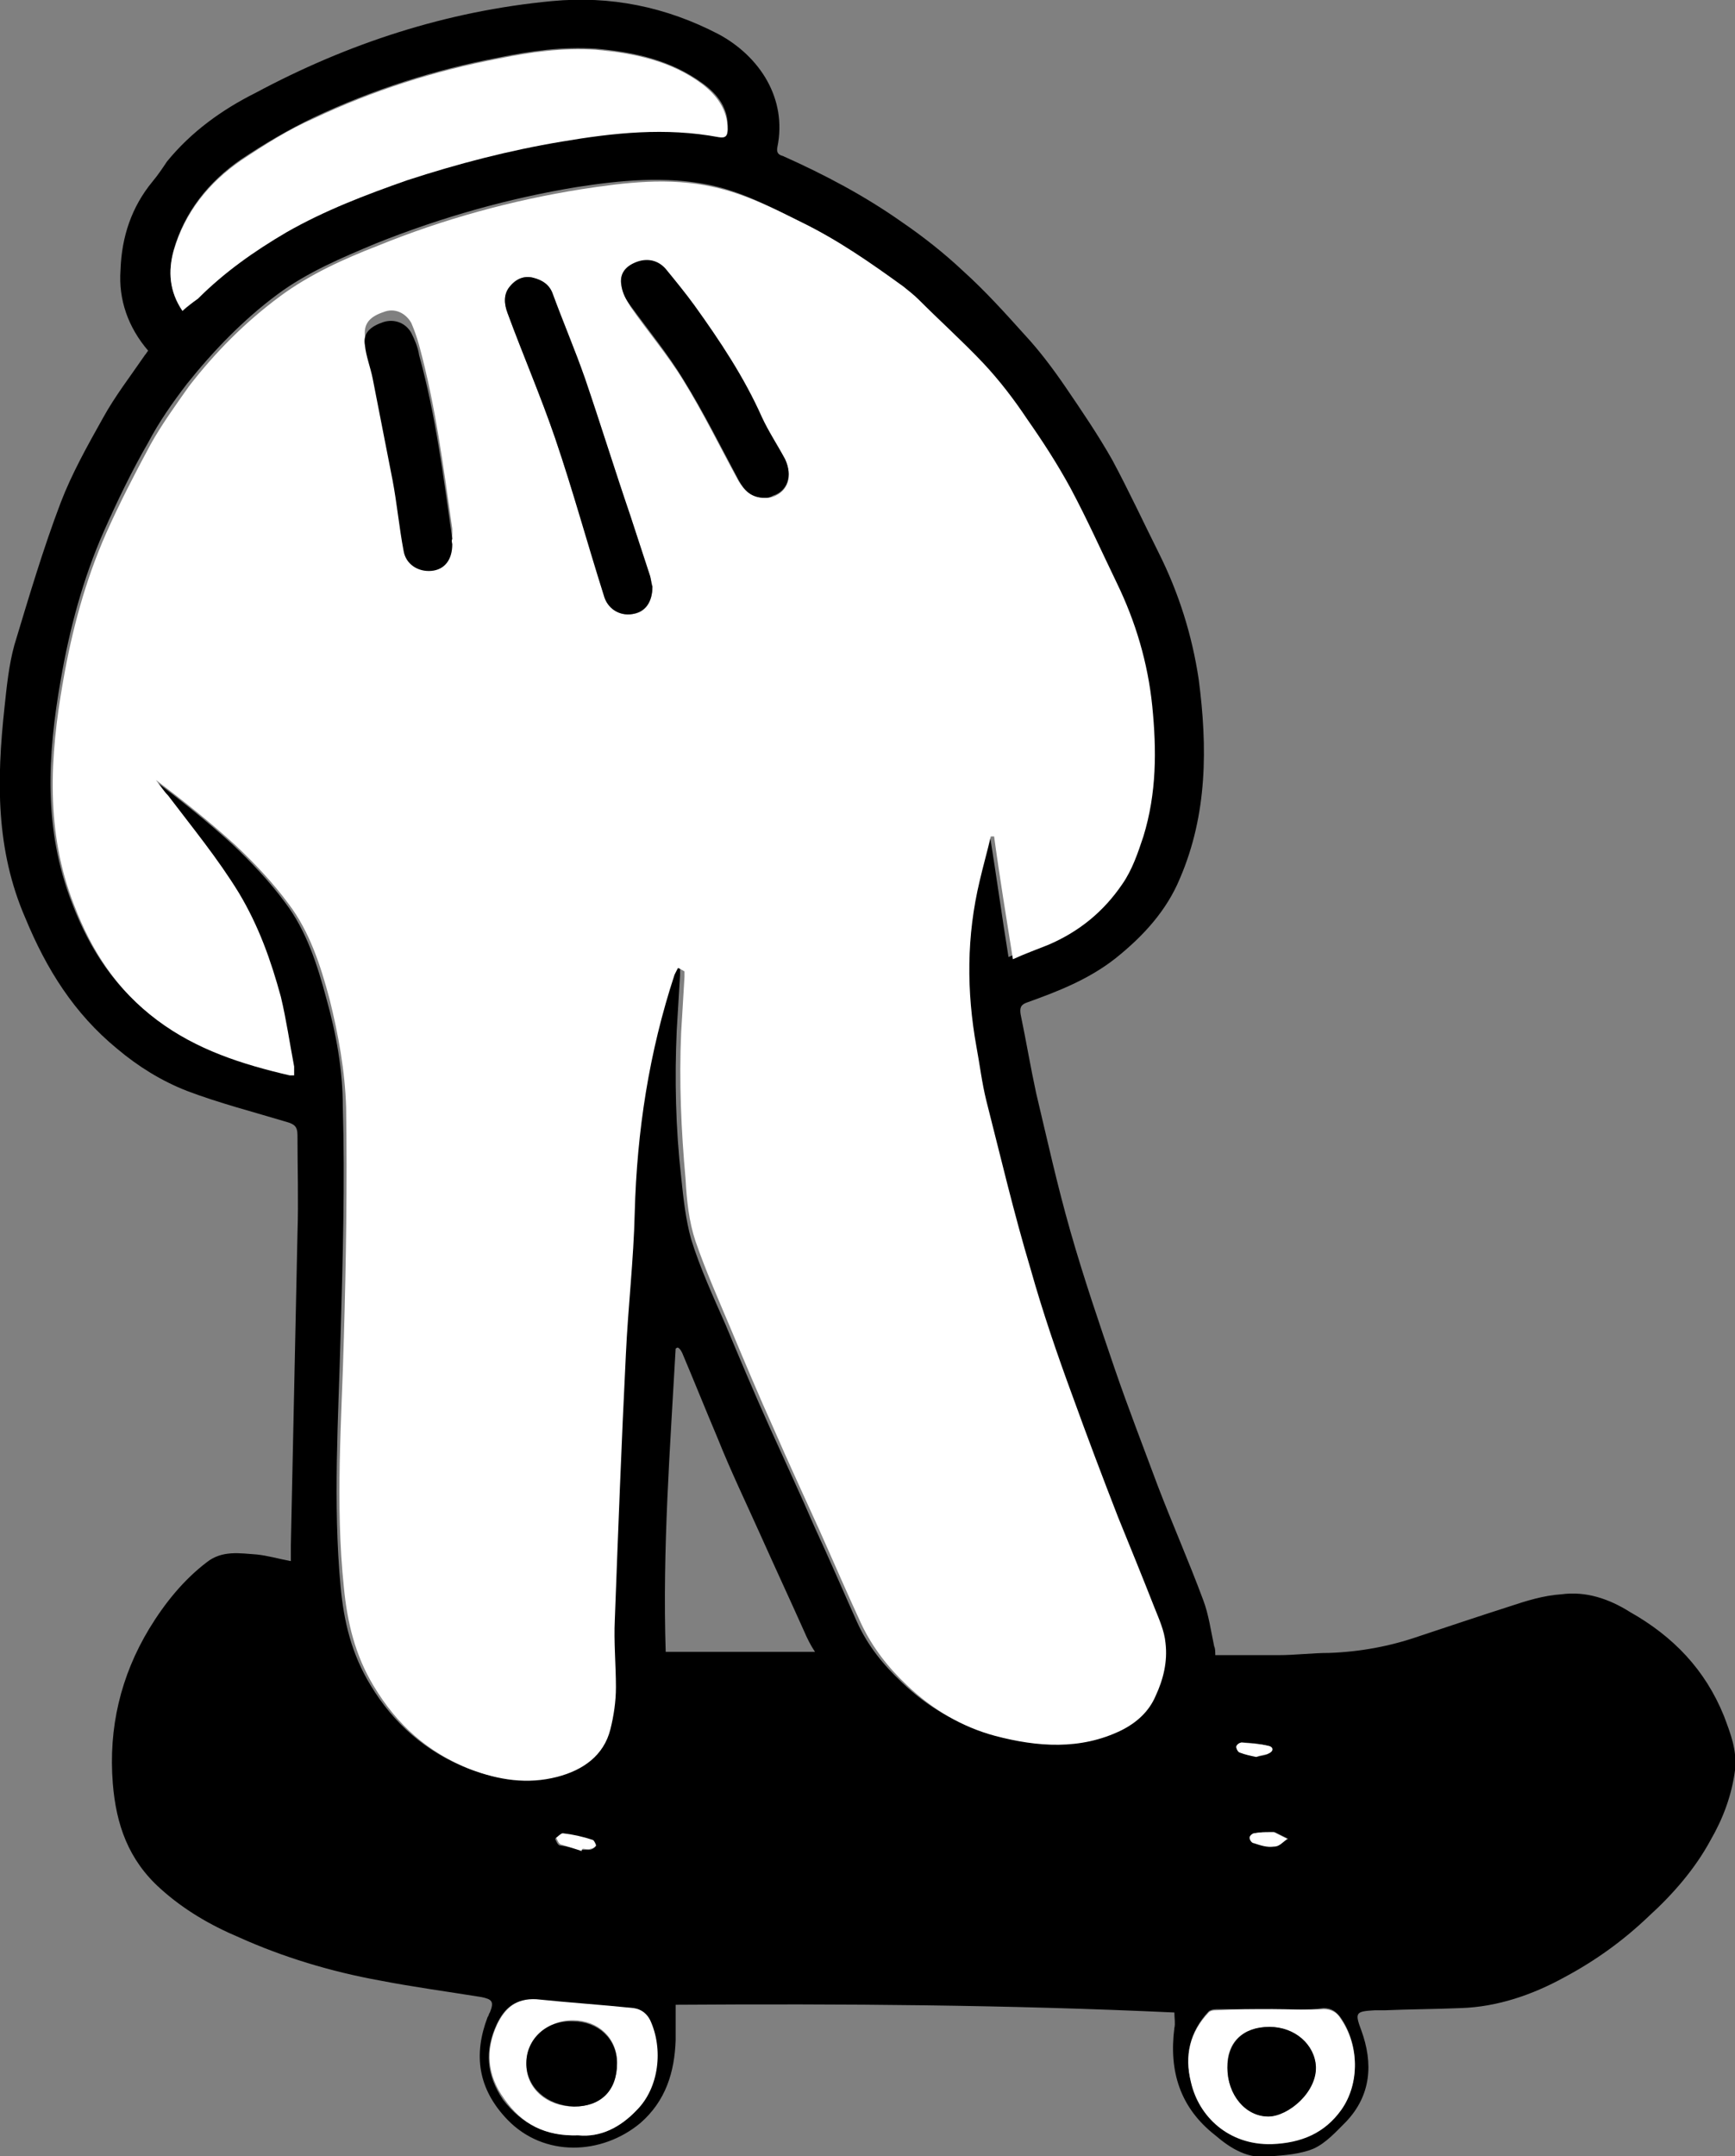 <?xml version="1.0" encoding="utf-8"?>
<!-- Generator: Adobe Illustrator 19.0.0, SVG Export Plug-In . SVG Version: 6.00 Build 0)  -->
<svg version="1.1" id="Calque_1" xmlns="http://www.w3.org/2000/svg" xmlns:xlink="http://www.w3.org/1999/xlink" x="0px" y="0px"
	 viewBox="0 0 156.9 194.9" enable-background="new 0 0 156.9 194.9" xml:space="preserve">
<rect x="0" y="0" width="156.9" height="194.9" fill="#808080" stroke="none"/>
<path d="M13.4,31.7c-1.8-2.1-2.7-4.6-2.5-7.3c0.1-3,1-5.7,2.9-8c0.5-0.6,0.9-1.2,1.3-1.8c2.2-2.7,5-4.7,8-6.2
	C31.5,3.9,40.4,1,49.9,0.1c5.3-0.5,10.3,0.5,15.1,3c3.7,2,6.2,5.8,5.3,10.2c-0.1,0.5,0.1,0.7,0.5,0.8c3.8,1.7,7.4,3.6,10.8,6
	c1.9,1.3,3.8,2.8,5.5,4.4c2,1.8,3.8,3.8,5.6,5.8c1.3,1.4,2.5,3,3.6,4.6c1.5,2.2,3,4.4,4.3,6.7c1.5,2.8,2.8,5.6,4.2,8.4
	c1.8,3.6,3,7.4,3.6,11.4c0.8,6.1,0.8,12.2-1.7,18c-1.2,2.9-3.3,5.2-5.8,7.2c-2.4,1.9-5.2,3-8,4c-0.6,0.2-0.7,0.5-0.6,1.1
	c0.5,2.4,0.9,4.8,1.4,7.1c1,4.2,1.9,8.3,3.1,12.5c1.2,4.2,2.6,8.3,4,12.4c1.2,3.5,2.6,7.1,3.9,10.6c1.3,3.4,2.8,6.8,4.1,10.3
	c0.5,1.3,0.7,2.8,1,4.2c0.1,0.2,0.1,0.5,0.1,0.8c1.9,0,3.8,0,5.7,0c1.5,0,3.1-0.2,4.6-0.2c2.8-0.1,5.5-0.6,8.1-1.5
	c2.7-0.9,5.4-1.8,8.2-2.7c1.5-0.5,3.1-1,4.7-1.1c2.2-0.3,4.3,0.4,6.2,1.6c3.9,2.2,6.8,5.2,8.5,9.4c0.6,1.6,1.2,3.1,1,4.9
	c-0.3,2.3-1.1,4.4-2.2,6.3c-1.4,2.6-3.4,4.9-5.6,6.9c-2.3,2.2-4.8,4-7.6,5.5c-2.9,1.6-6.1,2.7-9.4,2.8c-2.3,0.1-4.6,0.1-6.9,0.2
	c-0.3,0-0.6,0-0.9,0c-1.7,0.1-1.8,0.2-1.2,1.8c1.1,3,0.9,5.9-1.4,8.3c-0.9,0.9-1.8,1.9-2.9,2.4c-1.2,0.5-2.6,0.6-3.9,0.7
	c-2,0.3-3.6-0.7-5-1.9c-3.2-2.5-4.2-5.8-3.7-9.7c0.1-0.4,0-0.9,0-1.4c-15-0.7-30-0.8-45.1-0.7c0,1.1,0,2.2,0,3.2
	c-0.1,2.9-0.9,5.5-3.2,7.5c-3.5,2.9-8.7,3.1-12-0.3c-2.7-2.8-3.1-5.9-1.8-9.3c0.1-0.1,0.1-0.3,0.2-0.4c0.4-1,0.2-1.2-0.8-1.4
	c-3.1-0.5-6.1-0.9-9.2-1.5c-4.4-0.8-8.7-2.1-12.7-3.9c-2.6-1.1-5-2.5-7.1-4.4c-2.9-2.6-4-5.8-4.3-9.5c-0.4-5,0.7-9.7,3.3-14
	c1.4-2.3,3.1-4.4,5.2-6c1.4-1.1,3-0.8,4.5-0.7c1,0.1,2,0.4,3.1,0.6c0-0.5,0-1,0-1.4c0.2-9.4,0.4-18.8,0.6-28.2c0.1-3,0-5.9,0-8.9
	c0-0.8-0.3-1-1-1.2c-3-0.9-6.1-1.7-9-2.8c-2.3-0.9-4.4-2.2-6.3-3.8c-3.9-3.2-6.4-7.2-8.3-11.8C-0.4,76.8-0.3,70.5,0.4,64
	c0.2-1.9,0.4-3.9,0.9-5.7c1.3-4.3,2.6-8.7,4.2-12.9c1-2.6,2.4-5.1,3.8-7.6c1.1-2,2.5-3.8,3.8-5.7C13.2,32,13.3,31.8,13.4,31.7z
	 M61.3,87.5c0.1,0,0.1,0,0.2,0.1c0,0.2,0,0.3,0,0.5c-0.1,1.7-0.2,3.3-0.3,5c-0.2,4.4-0.1,8.9,0.4,13.3c0.2,1.9,0.4,3.8,0.9,5.6
	c0.8,2.6,2,5.2,3.1,7.7c1.3,3.1,2.6,6.2,4,9.3c1.4,3.1,2.8,6.1,4.1,9.1c1.3,2.8,2.5,5.6,3.8,8.5c1,2.2,2.4,3.9,4.1,5.5
	c2.3,2.2,4.9,3.7,8,4.6c3.8,1,7.7,1.3,11.4-0.5c1.4-0.7,2.5-1.6,3.1-3.1c0.7-1.5,1.1-3.2,0.9-4.8c-0.1-1.1-0.6-2.1-1-3.2
	c-1.1-2.7-2.3-5.4-3.3-8.2c-1.4-3.6-2.8-7.2-4.1-10.9c-1.3-3.8-2.7-7.6-3.8-11.5c-1.4-5-2.7-10.1-4-15.2c-0.4-1.6-0.6-3.3-0.9-4.9
	c-0.9-5-0.9-10,0.3-15c0.3-1.3,0.7-2.7,1-4c0.1,0,0.2,0,0.3,0c0.6,3.7,1.1,7.4,1.7,11.1c1.2-0.5,2.2-0.9,3.2-1.3
	c2.8-1.2,5-3,6.7-5.5c0.9-1.3,1.4-2.8,1.9-4.3c1.2-3.9,1.1-7.8,0.8-11.8c-0.4-3.9-1.5-7.6-3.2-11.1c-1.4-2.9-2.7-5.8-4.2-8.6
	c-1.1-2.1-2.5-4.2-3.9-6.2c-1.2-1.8-2.6-3.5-4-5.1c-1.8-2-3.8-3.8-5.8-5.7c-0.5-0.4-0.9-0.9-1.4-1.2c-2.9-2.1-5.9-4.2-9.2-5.8
	c-2.6-1.3-5.1-2.6-8-3.2c-4-0.8-8-0.4-11.9,0.2C46.1,17.9,40,19.6,34,22c-3.1,1.3-6.2,2.6-8.9,4.6c-3.1,2.3-5.8,5.1-8.2,8.1
	c-1.3,1.7-2.5,3.4-3.5,5.3c-1.5,2.6-2.8,5.3-4,8c-1.9,4.3-3.1,8.8-3.9,13.4c-1.2,6.8-1.6,13.5,1,20.2c1.6,4.2,3.9,7.7,7.5,10.4
	c3.6,2.7,7.7,4,12,5c0.1,0,0.3,0,0.4,0c0-0.3,0-0.5,0-0.8C26,94.1,25.6,92,25.1,90c-0.8-3.3-1.9-6.5-3.8-9.4
	c-1.9-3.1-4.2-5.9-6.4-8.8c-0.4-0.5-0.7-0.9-1.1-1.4c2.5,1.9,4.9,3.8,7.2,5.9c1.7,1.6,3.4,3.4,4.8,5.3c1.9,2.5,2.9,5.6,3.7,8.6
	c0.9,3.2,1.5,6.5,1.5,9.8c0.2,6.9,0,13.8-0.2,20.7c-0.2,7.6-0.7,15.1,0,22.7c0.3,3.2,1,6.1,2.7,8.9c2.1,3.5,5,6,8.7,7.5
	c2.6,1,5.2,1.4,7.9,0.7c2.3-0.6,4.1-1.9,4.8-4.3c0.3-1.2,0.5-2.5,0.5-3.8c0.1-2-0.1-4.1-0.1-6.1c0.3-8,0.6-16,1-24
	c0.2-4.3,0.7-8.5,0.8-12.8c0.2-7.3,1.3-14.5,3.6-21.5C61.1,87.9,61.2,87.7,61.3,87.5z M16.5,28.1c0.5-0.4,1-0.8,1.4-1.2
	c2.4-2.4,5.1-4.3,8-6c3.5-2,7.2-3.4,10.9-4.7c4.6-1.5,9.2-2.8,14-3.5c4.7-0.8,9.4-1.3,14.2-0.4c0.6,0.1,0.8-0.1,0.8-0.7
	c0.1-1.8-0.9-3.1-2.3-4.1c-2.9-2.1-6.2-2.8-9.6-3.1c-3-0.2-5.9,0.2-8.8,0.8c-5.8,1.1-11.4,2.9-16.7,5.4c-2.3,1.1-4.5,2.4-6.6,3.8
	c-2.9,2-5.1,4.7-6.1,8.2C15.2,24.5,15.3,26.4,16.5,28.1z M60.2,149.3c4.5,0,9,0,13.5,0c-0.4-0.6-0.7-1.2-1-1.9
	c-1.3-2.9-2.6-5.7-3.9-8.6c-1.3-2.9-2.7-5.8-3.9-8.8c-1.1-2.6-2.1-5.1-3.2-7.7c-0.1-0.2-0.2-0.4-0.4-0.5c-0.1,0-0.2,0.1-0.2,0.1
	C60.6,130.9,59.9,140,60.2,149.3z M115.1,181.6c-1.7,0-3.4,0-5.1,0c-0.3,0-0.6,0.1-0.7,0.2c-1.7,1.8-2.2,4-1.6,6.3
	c0.8,3.1,3.5,5.6,7.3,5.6c2.7-0.1,4.8-1,6.3-3.1c1.7-2.4,1.6-5.9-0.1-8.3c-0.4-0.5-0.8-0.8-1.5-0.8
	C118.2,181.7,116.6,181.6,115.1,181.6z M52.3,193c2,0.2,3.8-0.8,5.2-2.2c2-2,2.4-5.4,1.2-8.1c-0.3-0.7-0.7-1.1-1.5-1.1
	c-2.9-0.3-5.9-0.5-8.8-0.8c-1.8-0.2-2.8,0.7-3.5,2.2c-1.1,2.4-0.9,4.6,0.6,6.8C47.2,192,49.4,193.1,52.3,193z M52.6,167.3
	c0,0,0-0.1,0-0.1c0.2,0,0.5,0,0.7,0c0.2,0,0.5-0.2,0.5-0.3c0-0.2-0.1-0.5-0.3-0.5c-0.9-0.2-1.8-0.4-2.7-0.6c-0.2,0-0.4,0.2-0.6,0.4
	c0.1,0.2,0.2,0.5,0.4,0.6C51.3,166.9,52,167,52.6,167.3z M114.8,165.6C114.8,165.6,114.8,165.6,114.8,165.6c-0.4,0-0.9,0-1.3,0.1
	c-0.2,0-0.4,0.3-0.4,0.4c0,0.2,0.2,0.4,0.4,0.5c0.6,0.1,1.2,0.3,1.8,0.3c0.4,0,0.8-0.5,1.2-0.7c-0.4-0.2-0.8-0.4-1.2-0.6
	C115.1,165.6,115,165.6,114.8,165.6z M113.6,158.8c0.4-0.1,0.8-0.1,1.1-0.3c0.4-0.2,0.5-0.6,0-0.7c-0.8-0.2-1.6-0.3-2.4-0.3
	c-0.2,0-0.5,0.2-0.5,0.4c0,0.2,0.2,0.5,0.3,0.5C112.6,158.5,113.2,158.6,113.6,158.8z"/>
<path fill="#FFFFFF" d="M61.3,87.5c-0.1,0.2-0.2,0.4-0.3,0.6c-2.3,7-3.4,14.1-3.6,21.5c-0.1,4.3-0.6,8.5-0.8,12.8
	c-0.4,8-0.7,16-1,24c-0.1,2,0.1,4.1,0.1,6.1c0,1.3-0.2,2.6-0.5,3.8c-0.6,2.4-2.5,3.7-4.8,4.3c-2.7,0.7-5.3,0.3-7.9-0.7
	c-3.8-1.5-6.6-4-8.7-7.5c-1.7-2.8-2.4-5.8-2.7-8.9c-0.8-7.6-0.2-15.1,0-22.7c0.2-6.9,0.3-13.8,0.2-20.7c-0.1-3.3-0.7-6.6-1.5-9.8
	c-0.8-3-1.8-6.1-3.7-8.6c-1.4-1.9-3.1-3.7-4.8-5.3c-2.3-2.1-4.7-4-7.2-5.9c0.4,0.5,0.7,1,1.1,1.4c2.2,2.9,4.5,5.7,6.4,8.8
	c1.8,3,2.9,6.1,3.8,9.4c0.5,2.1,0.8,4.2,1.2,6.3c0,0.2,0,0.4,0,0.8c-0.2,0-0.3,0-0.4,0c-4.3-1-8.4-2.3-12-5
	c-3.6-2.7-5.9-6.2-7.5-10.4c-2.6-6.6-2.2-13.4-1-20.2c0.8-4.6,2-9.1,3.9-13.4c1.2-2.7,2.6-5.4,4-8c1-1.8,2.3-3.6,3.5-5.3
	c2.4-3.1,5.1-5.8,8.2-8.1c2.7-2,5.8-3.4,8.9-4.6c5.9-2.4,12.1-4.1,18.4-5.1c3.9-0.6,7.9-1.1,11.9-0.2c2.8,0.6,5.4,1.9,8,3.2
	c3.3,1.6,6.3,3.7,9.2,5.8c0.5,0.4,1,0.8,1.4,1.2c1.9,1.9,3.9,3.7,5.8,5.7c1.5,1.6,2.8,3.3,4,5.1c1.4,2,2.7,4,3.9,6.2
	c1.5,2.8,2.8,5.7,4.2,8.6c1.7,3.5,2.8,7.2,3.2,11.1c0.4,4,0.4,7.9-0.8,11.8c-0.5,1.5-1,3-1.9,4.3c-1.7,2.5-3.9,4.3-6.7,5.5
	c-1,0.4-2.1,0.8-3.2,1.3c-0.6-3.8-1.2-7.4-1.7-11.1c-0.1,0-0.2,0-0.3,0c-0.3,1.3-0.7,2.7-1,4c-1.2,5-1.2,10-0.3,15
	c0.3,1.6,0.5,3.3,0.9,4.9c1.3,5.1,2.5,10.2,4,15.2c1.1,3.9,2.4,7.7,3.8,11.5c1.3,3.6,2.7,7.3,4.1,10.9c1.1,2.7,2.2,5.4,3.3,8.2
	c0.4,1,0.9,2.1,1,3.2c0.2,1.7-0.2,3.3-0.9,4.8c-0.6,1.4-1.7,2.4-3.1,3.1c-3.7,1.8-7.6,1.5-11.4,0.5c-3-0.8-5.7-2.4-8-4.6
	c-1.7-1.6-3.1-3.4-4.1-5.5c-1.3-2.8-2.5-5.6-3.8-8.5c-1.4-3.1-2.8-6.1-4.1-9.1c-1.4-3.1-2.7-6.2-4-9.3c-1.1-2.6-2.2-5.1-3.1-7.7
	c-0.6-1.8-0.8-3.7-0.9-5.6c-0.4-4.4-0.6-8.9-0.4-13.3c0.1-1.7,0.2-3.3,0.3-5c0-0.2,0-0.3,0-0.5C61.4,87.5,61.4,87.5,61.3,87.5z
	 M59,53c0-0.1-0.1-0.5-0.2-0.9c-0.6-1.8-1.2-3.7-1.8-5.5c-1.4-4.1-2.7-8.3-4.1-12.4c-0.9-2.5-1.9-5-2.9-7.6c-0.3-0.9-1-1.3-1.8-1.5
	c-0.8-0.2-1.6,0.1-2.1,0.8c-0.6,0.8-0.5,1.6-0.2,2.4c1.4,3.8,3,7.5,4.3,11.3c1.6,4.7,3,9.5,4.4,14.2c0.4,1.2,1.4,1.9,2.6,1.7
	C58.3,55.4,59,54.5,59,53z M69.2,45c0.1,0,0.4,0,0.7-0.1c1.4-0.5,1.8-1.9,1.1-3.3c-0.7-1.3-1.5-2.5-2.1-3.8
	c-1.6-3.6-3.9-6.9-6.1-10.1c-0.8-1.1-1.7-2.2-2.6-3.3c-0.7-0.9-1.7-1.1-2.7-0.6c-1,0.4-1.5,1.1-1.3,2.1c0.1,0.6,0.5,1.2,0.8,1.8
	c1.6,2.3,3.4,4.4,4.8,6.7c1.8,2.9,3.3,6,5,9.1C67.3,44.3,67.9,45,69.2,45z M40.9,48.3c0-0.1,0-0.3,0-0.5c-0.8-5.6-1.5-11.1-3-16.6
	c-0.2-0.7-0.4-1.3-0.7-2c-0.5-0.9-1.5-1.4-2.5-1c-1.2,0.4-1.8,1-1.7,2.1c0.2,1,0.5,2,0.7,3c0.6,3.1,1.3,6.1,1.8,9.2
	c0.4,2.1,0.6,4.3,1,6.4c0.2,1.2,1.3,1.9,2.5,1.8C40.1,50.6,40.8,49.7,40.9,48.3z"/>
<path fill="#FFFFFF" d="M16.5,28.1c-1.2-1.8-1.3-3.6-0.8-5.4c1-3.5,3.2-6.2,6.1-8.2c2.1-1.4,4.3-2.8,6.6-3.8
	c5.3-2.5,10.9-4.3,16.7-5.4c2.9-0.6,5.8-1,8.8-0.8c3.4,0.3,6.8,1,9.6,3.1c1.3,1,2.3,2.3,2.3,4.1c0,0.6-0.2,0.8-0.8,0.7
	c-4.8-0.9-9.5-0.4-14.2,0.4c-4.8,0.8-9.4,2-14,3.5c-3.7,1.3-7.4,2.7-10.9,4.7c-2.9,1.7-5.6,3.6-8,6C17.5,27.3,17,27.6,16.5,28.1z"/>
<path fill="#FFFFFF" d="M115.1,181.6c1.5,0,3.1,0.1,4.6,0c0.7,0,1.2,0.3,1.5,0.8c1.7,2.4,1.8,5.9,0.1,8.3c-1.5,2.1-3.6,3-6.3,3.1
	c-3.9,0.1-6.6-2.5-7.3-5.6c-0.6-2.4-0.1-4.5,1.6-6.3c0.2-0.2,0.5-0.2,0.7-0.2C111.7,181.6,113.4,181.6,115.1,181.6z M111,186.9
	c0,2.5,1.7,4.4,3.7,4.4c1.7,0,4.3-2.3,4.3-4.5c-0.1-2-1.9-3.6-4.2-3.6C112.4,183.2,110.9,184.6,111,186.9z"/>
<path fill="#FFFFFF" d="M52.3,193c-3,0.1-5.1-1-6.7-3.3c-1.6-2.2-1.7-4.5-0.6-6.8c0.7-1.4,1.7-2.3,3.5-2.2c2.9,0.3,5.9,0.5,8.8,0.8
	c0.7,0.1,1.2,0.5,1.5,1.1c1.2,2.6,0.8,6.1-1.2,8.1C56.1,192.3,54.3,193.2,52.3,193z M51.9,190.4c2.5,0,3.9-1.5,3.9-4
	c0-2.2-1.7-3.8-4-3.8c-2.3,0-4.2,1.7-4.2,3.8C47.5,188.8,49.5,190.4,51.9,190.4z"/>
<path fill="#FFFFFF" d="M52.6,167.3c-0.6-0.2-1.3-0.4-1.9-0.6c-0.2-0.1-0.3-0.4-0.4-0.6c0.2-0.1,0.4-0.4,0.6-0.4
	c0.9,0.1,1.8,0.3,2.7,0.6c0.1,0,0.3,0.4,0.3,0.5c0,0.1-0.3,0.3-0.5,0.3c-0.2,0.1-0.5,0-0.7,0C52.6,167.2,52.6,167.2,52.6,167.3z"/>
<path fill="#FFFFFF" d="M114.8,165.6c0.1,0,0.3,0,0.4,0c0.4,0.2,0.8,0.4,1.2,0.6c-0.4,0.3-0.7,0.7-1.2,0.7c-0.6,0.1-1.2-0.1-1.8-0.3
	c-0.2,0-0.4-0.3-0.4-0.5c0-0.2,0.3-0.4,0.4-0.4C114,165.6,114.4,165.6,114.8,165.6C114.8,165.6,114.8,165.6,114.8,165.6z"/>
<path fill="#FFFFFF" d="M113.6,158.8c-0.5-0.1-1-0.2-1.5-0.4c-0.2-0.1-0.3-0.4-0.3-0.5c0-0.2,0.3-0.4,0.5-0.4
	c0.8,0.1,1.6,0.1,2.4,0.3c0.5,0.1,0.5,0.5,0,0.7C114.5,158.6,114.1,158.6,113.6,158.8z"/>
<path d="M59,53c0,1.5-0.7,2.3-1.8,2.5c-1.2,0.2-2.3-0.5-2.6-1.7c-1.5-4.7-2.8-9.5-4.4-14.2c-1.3-3.8-2.9-7.5-4.3-11.3
	c-0.3-0.8-0.4-1.7,0.2-2.4c0.6-0.7,1.3-1,2.1-0.8c0.8,0.2,1.5,0.6,1.8,1.5c0.9,2.5,2,5,2.9,7.6c1.4,4.1,2.7,8.3,4.1,12.4
	c0.6,1.8,1.2,3.7,1.8,5.5C58.9,52.5,58.9,52.9,59,53z"/>
<path d="M69.2,45c-1.3,0-1.9-0.7-2.4-1.6c-1.6-3-3.2-6.2-5-9.1c-1.4-2.3-3.2-4.5-4.8-6.7c-0.4-0.5-0.7-1.1-0.8-1.8
	c-0.2-1,0.3-1.7,1.3-2.1c1-0.4,2-0.2,2.7,0.6c0.9,1.1,1.8,2.2,2.6,3.3c2.3,3.2,4.5,6.5,6.1,10.1c0.6,1.3,1.4,2.5,2.1,3.8
	c0.7,1.5,0.2,2.9-1.1,3.3C69.6,45,69.3,45,69.2,45z"/>
<path d="M40.9,49.2c0,1.4-0.7,2.3-1.9,2.4c-1.2,0.1-2.3-0.6-2.5-1.8c-0.4-2.1-0.6-4.3-1-6.4c-0.6-3.1-1.2-6.1-1.8-9.2
	c-0.2-1-0.6-2-0.7-3c-0.2-1.1,0.5-1.7,1.7-2.1c1-0.3,2,0.1,2.5,1c0.3,0.6,0.6,1.3,0.7,2c1.5,5.4,2.2,11,3,16.6
	C40.8,48.9,40.9,49.1,40.9,49.2z"/>
<path d="M111,186.9c0-2.3,1.4-3.7,3.8-3.7c2.3,0,4.1,1.6,4.2,3.6c0.1,2.3-2.5,4.5-4.3,4.5C112.6,191.3,111,189.3,111,186.9z"/>
<path d="M51.9,190.4c-2.4-0.1-4.3-1.7-4.3-3.9c0-2.2,1.8-3.9,4.2-3.8c2.3,0,4,1.6,4,3.8C55.8,189,54.3,190.4,51.9,190.4z"/>
</svg>
